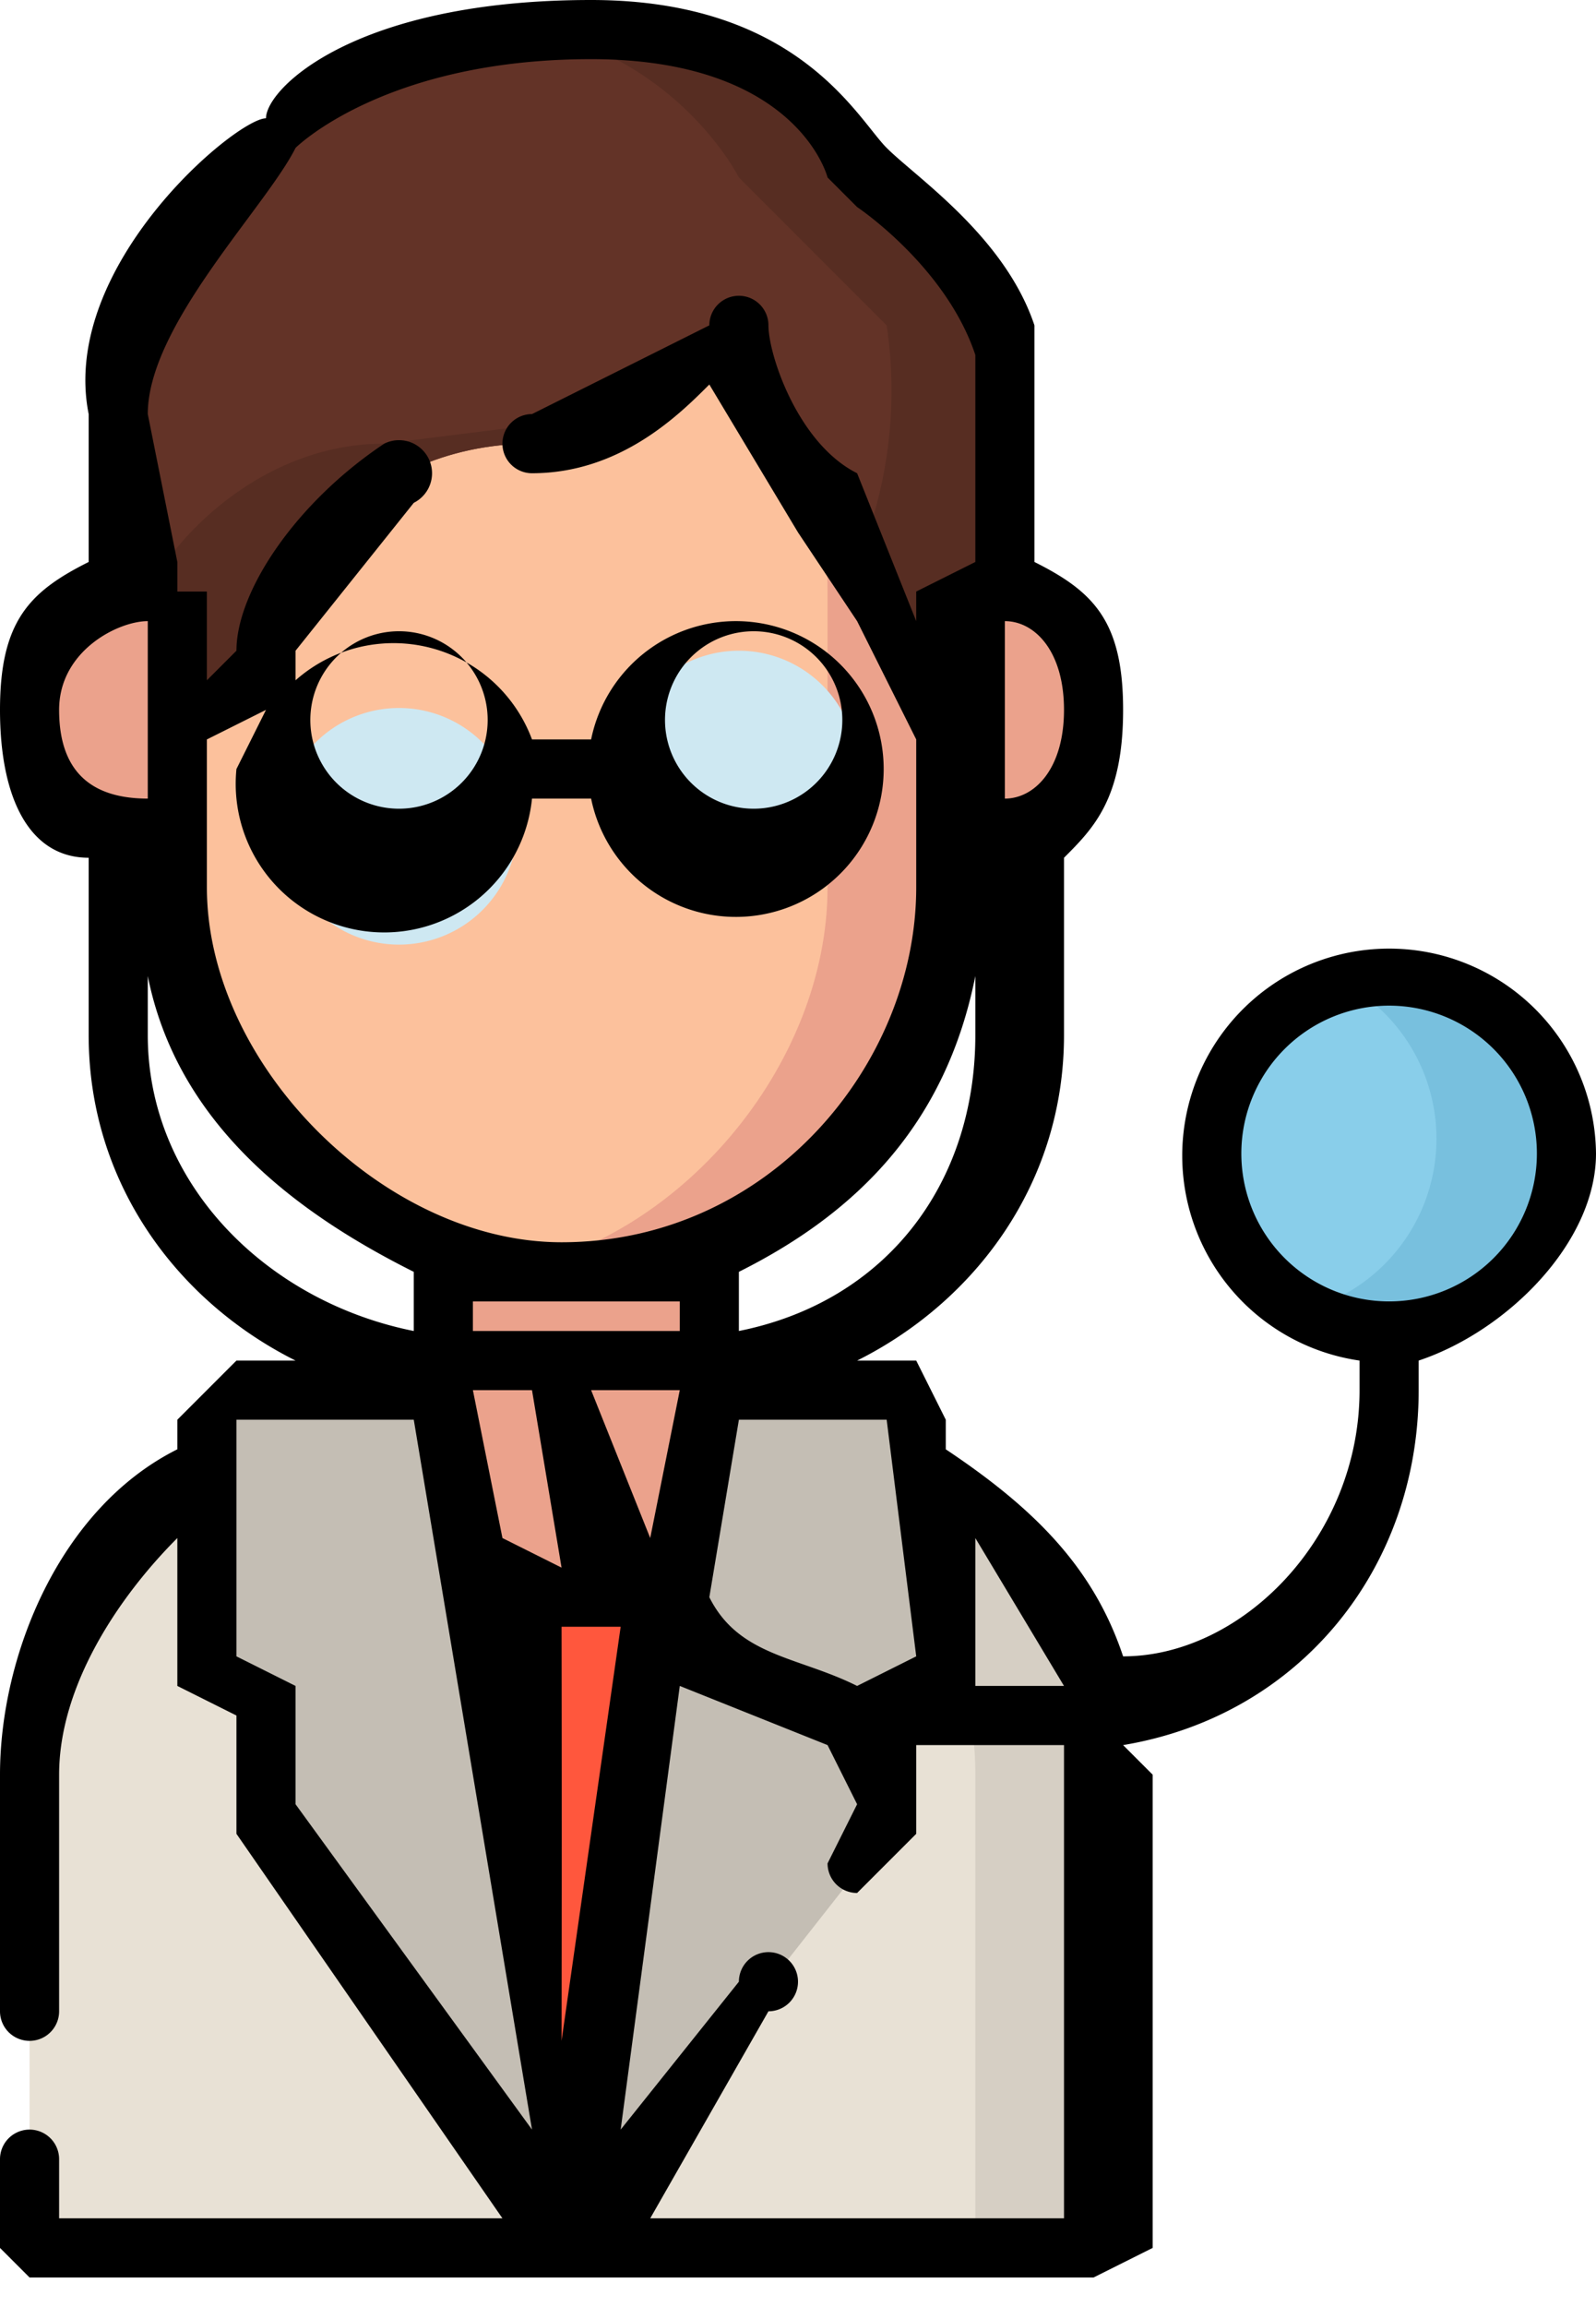 <svg width="54" height="78" fill="none" xmlns="http://www.w3.org/2000/svg"><path d="M53 39a6 6 0 1 1-12 0 6 6 0 0 1 12 0Z" fill="#89CEEA"/><path d="M47 33h-2a6 6 0 0 1 0 11 6 6 0 0 0 8-5c0-4-3-6-6-6Z" fill="#78C0DE"/><path d="M37 60v16H1V60a12 12 0 0 1 12-12h12a12 12 0 0 1 12 12Z" fill="#E8E1D5"/><path d="M28 48a12 12 0 0 0-3 0h-4a12 12 0 0 1 12 12v16h4V60c0-6-3-10-9-12Z" fill="#D6CFC4"/><path d="m28 48-9 28-9-28a12 12 0 0 1 3 0h12a12 12 0 0 1 3 0Z" fill="#FF573D"/><path d="m26 48 1 1c-1 3-4 5-8 5s-7-2-7-5v-1h3v-9h9v9h2Z" fill="#EBA28C"/><path d="M19 76a2394 2394 0 0 0-5-29H8l-1 1v8l2 2v4l10 14ZM19 76a2384 2384 0 0 1 5-29h7v1l1 8-3 2 1 4-11 14Z" fill="#C4BEB4"/><path d="M8 24c0 3-1 4-3 4s-4-2-4-4c0-3 2-4 4-4s3 2 3 4ZM30 24c0 3 2 4 4 4s3-2 3-4c0-3-1-4-3-4s-4 2-4 4Z" fill="#EBA28C"/><path d="M6 30V20c0-7 6-13 13-13h1c7 0 13 6 13 13v10c0 7-6 13-14 13-7 0-13-6-13-13Z" fill="#FCC19C"/><path d="M20 7h-3c6 1 11 6 11 13v10c0 6-5 12-11 13h2c8 0 14-6 14-13V20c0-7-6-13-13-13Z" fill="#EBA28C"/><path d="M6 24c1 0 3 0 3-2s3-7 9-7c4-1 6-3 7-4 0 2 1 5 3 6 2 2 2 7 4 7h1v-4l1-1v-8c-1-3-5-5-5-5s-1-5-9-5S9 4 9 4 4 9 4 14l1 6 1 1v3Z" fill="#633327"/><path d="M34 11c-1-3-5-5-5-5s-1-5-9-5h-2c5 1 7 5 7 5l5 5a15 15 0 0 1-1 8c1 3 1 5 3 5h1v-4l1-1v-8ZM13 15c-4 0-7 3-8 5l1 1v3c1 0 3 0 3-2s3-7 9-7l3-1-8 1Z" fill="#572D22"/><path d="M17 26a4 4 0 1 1-7 0 4 4 0 0 1 7 0ZM29 26a4 4 0 1 1-8 0 4 4 0 0 1 8 0Z" fill="#CEE8F2"/><path d="M54 39a7 7 0 1 0-8 7v1c0 5-4 9-8 9-1-3-3-5-6-7v-1l-1-2h-2c4-2 7-6 7-11v-6c1-1 2-2 2-5s-1-4-3-5v-8c-1-3-4-5-5-6s-3-5-10-5C12 0 9 3 9 4 8 4 2 9 3 14v5c-2 1-3 2-3 5s1 5 3 5v6c0 5 3 9 7 11H8l-2 2v1c-4 2-6 7-6 11v8a1 1 0 0 0 2 0v-8c0-3 2-6 4-8v5l2 1v4l9 13H2v-2a1 1 0 0 0-2 0v3l1 1h36l2-1V60l-1-1c6-1 10-6 10-12v-1c3-1 6-4 6-7ZM36 57h-3v-5l3 5Zm-5-1-2 1c-2-1-4-1-5-3l1-6h5l1 8ZM19 44h4v1h-7v-1h3Zm-3 3h2l1 6-2-1-1-5Zm6 5-2-5h3l-1 5Zm-3 3h2l-2 14a4174 4174 0 0 0 0-14Zm6-10v-2c4-2 7-5 8-10v2c0 5-3 9-8 10Zm11-21c0 2-1 3-2 3v-6c1 0 2 1 2 3ZM10 5s3-3 10-3 8 4 8 4l1 1s3 2 4 5v7l-2 1v2-1l-2-5c-2-1-3-4-3-5a1 1 0 0 0-2 0l-6 3a1 1 0 1 0 0 2c3 0 5-2 6-3l3 5 2 3 2 4v5c0 6-5 12-12 12-6 0-12-6-12-12v-5l2-1-1 2a5 5 0 0 0 10 1h2a5 5 0 1 0 0-2h-2a5 5 0 0 0-8-2v-1l4-5a1 1 0 0 0-1-2c-3 2-5 5-5 7l-1 1v-3H6v-1l-1-5c0-3 4-7 5-9Zm1 21a3 3 0 1 1 5 0 3 3 0 0 1-5 0Zm12 0a3 3 0 1 1 5 0 3 3 0 0 1-5 0ZM5 21v6c-2 0-3-1-3-3s2-3 3-3Zm0 14v-2c1 5 5 8 9 10v2c-5-1-9-5-9-10Zm5 22-2-1v-8h6l4 24-8-11v-4Zm26 18H22l4-7a1 1 0 1 0-1-1l-4 5 2-15 5 2 1 2-1 2a1 1 0 0 0 1 1l2-2v-3h5v16Zm11-31a5 5 0 1 1 0-10 5 5 0 0 1 0 10Z" fill="#000"/></svg>